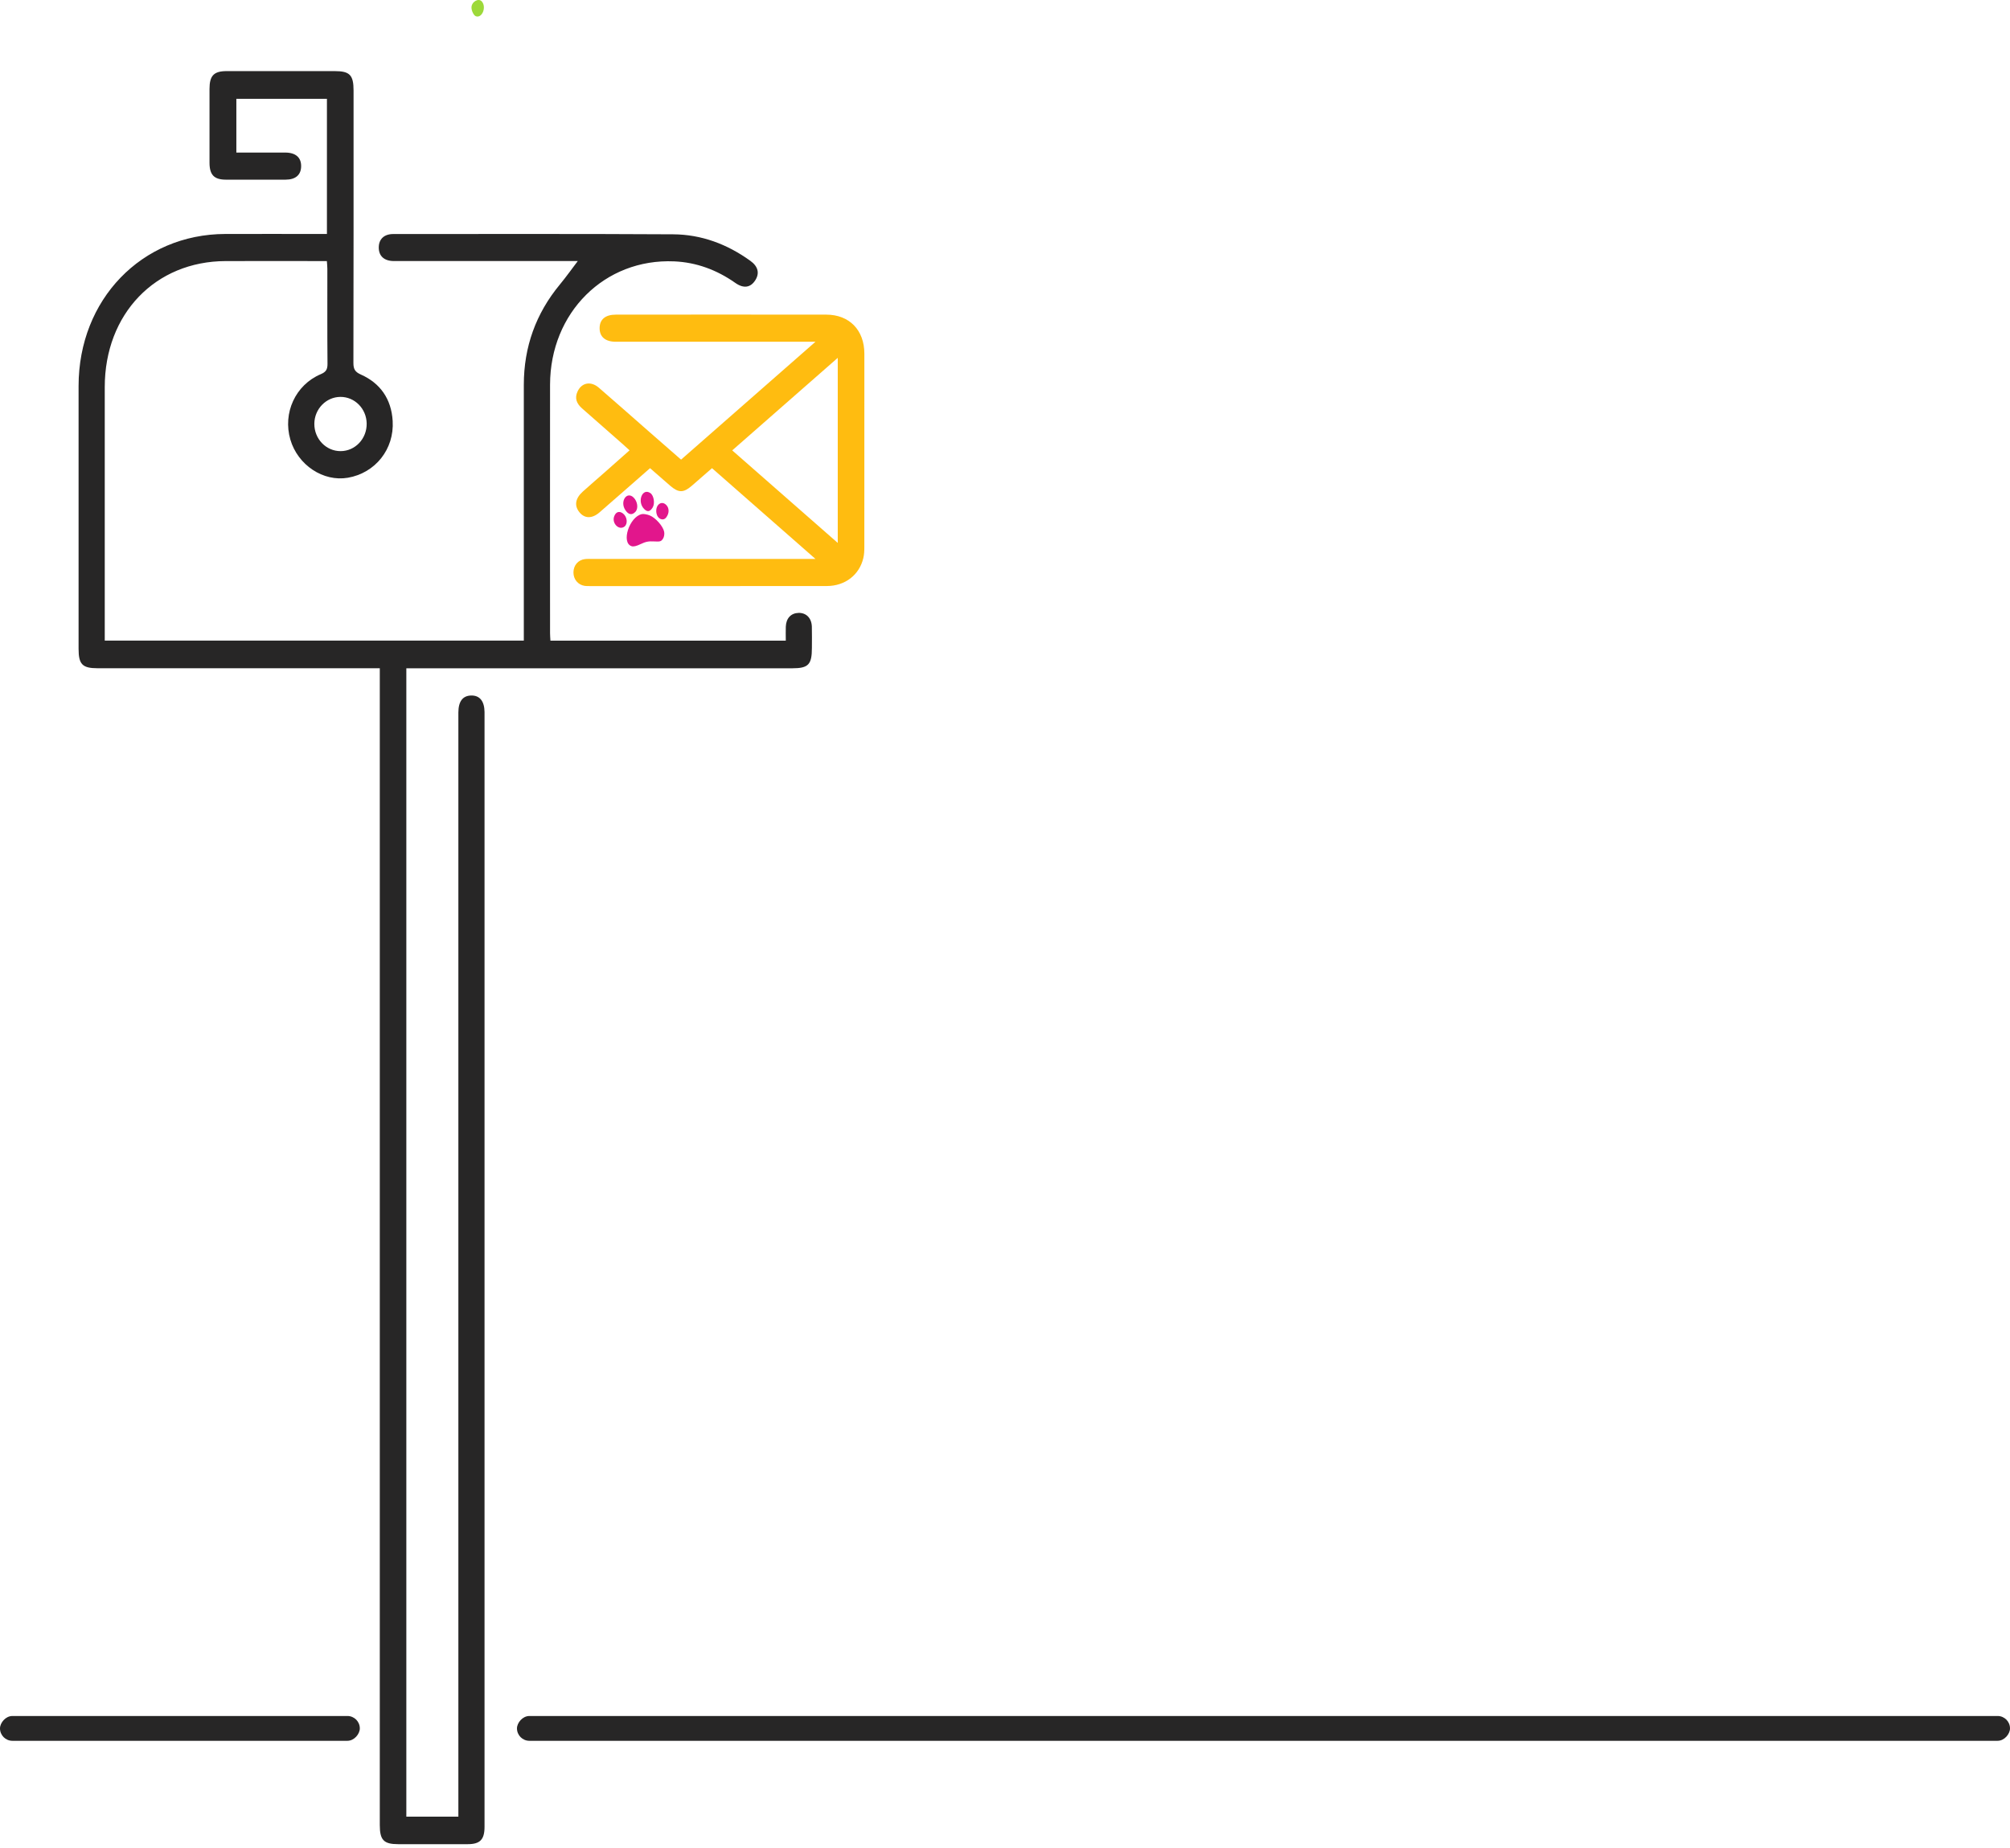 <svg width="486" height="447" viewBox="0 0 486 447" fill="none" xmlns="http://www.w3.org/2000/svg">
<rect width="361" height="6" rx="3" transform="matrix(-1 0 0 1 486 415)" fill="#272626"/>
<rect width="87" height="6" rx="3" transform="matrix(-1 0 0 1 87 415)" fill="#272626"/>
<path d="M110.823 439.346H98.248V161.621H100.532C130.873 161.621 161.22 161.621 191.562 161.621C195.458 161.621 196.309 160.733 196.309 156.688C196.309 154.978 196.346 153.268 196.298 151.558C196.235 149.47 194.939 148.171 193.063 148.226C191.255 148.281 190.082 149.519 190.002 151.536C189.96 152.621 189.997 153.707 189.997 154.934H133.088C133.056 154.326 132.998 153.729 132.998 153.137C132.998 133.098 132.966 113.065 132.998 93.027C133.03 75.581 146.213 62.481 163.017 63.21C168.409 63.446 173.32 65.276 177.797 68.423C179.806 69.837 181.471 69.563 182.607 67.798C183.707 66.099 183.316 64.443 181.434 63.084C175.825 59.034 169.577 56.704 162.758 56.666C140.198 56.54 117.637 56.595 95.082 56.6C92.862 56.6 91.582 57.844 91.582 59.861C91.582 61.938 92.893 63.133 95.272 63.133C109.782 63.144 124.297 63.133 138.807 63.133C139.495 63.133 140.187 63.133 140.874 63.133L140.108 62.591C138.522 64.679 137.005 66.822 135.345 68.839C129.578 75.822 126.655 83.884 126.655 93.076C126.655 112.84 126.655 132.605 126.655 152.364V154.929H25.328C25.328 154.162 25.328 153.427 25.328 152.698C25.328 133.005 25.322 113.306 25.328 93.613C25.333 75.915 37.544 63.188 54.57 63.139C62.673 63.111 70.782 63.139 79.033 63.139C79.081 63.835 79.15 64.427 79.15 65.013C79.155 72.67 79.118 80.333 79.187 87.99C79.197 89.371 78.801 89.963 77.553 90.495C71.427 93.093 68.335 99.873 70.201 106.296C72.003 112.479 78.156 116.568 84.124 115.537C90.726 114.397 95.362 108.642 94.944 101.796C94.622 96.491 91.952 92.67 87.248 90.577C85.873 89.963 85.445 89.3 85.451 87.765C85.503 65.814 85.488 43.862 85.488 21.911C85.488 18.14 84.573 17.197 80.936 17.197C72.23 17.197 63.524 17.197 54.813 17.197C51.71 17.197 50.663 18.282 50.658 21.5C50.648 27.447 50.642 33.399 50.658 39.346C50.663 42.295 51.773 43.44 54.612 43.451C59.428 43.468 64.243 43.468 69.059 43.451C71.48 43.44 72.78 42.3 72.812 40.234C72.849 38.096 71.506 36.907 68.974 36.896C65.084 36.88 61.193 36.896 57.149 36.896V23.895H79.049V56.584C78.388 56.584 77.696 56.584 77.004 56.584C69.482 56.584 61.965 56.562 54.443 56.584C34.24 56.649 19.016 72.435 19 93.334C18.984 114.534 19 135.735 19 156.93C19 160.668 19.925 161.61 23.588 161.61C45.488 161.61 67.388 161.61 89.288 161.61C90.065 161.61 90.842 161.61 91.831 161.61V163.978C91.831 179.16 91.831 426.197 91.831 441.38C91.831 445.008 92.787 446 96.282 446C101.89 446 107.493 446.011 113.102 446C116.083 445.995 117.156 444.882 117.156 441.796C117.167 429.283 117.156 184.91 117.156 172.397C117.156 172.331 117.156 172.26 117.156 172.194C117.124 169.569 115.998 168.171 113.947 168.204C111.896 168.237 110.845 169.607 110.829 172.298C110.813 174.282 110.829 176.266 110.829 178.245C110.829 187.201 110.829 428.017 110.829 436.973V439.335L110.823 439.346ZM82.311 95.986C85.773 95.97 88.601 98.831 88.659 102.416C88.717 106.088 85.895 109.091 82.364 109.102C78.832 109.119 75.973 106.132 76.004 102.47C76.036 98.908 78.864 96.003 82.311 95.986Z" fill="#272626"/>
<path d="M115.054 3.927C116.572 4.482 117.69 1.719 116.501 0.353C115.703 -0.563 114 0.437 114 1.822C114 2.639 114.553 3.744 115.054 3.927Z" fill="#9DD93A"/>
<path d="M197.175 82.651C186.09 92.375 175.439 101.72 164.677 111.158C162.071 108.884 159.56 106.691 157.049 104.493C152.968 100.92 148.909 97.313 144.807 93.772C142.883 92.112 140.689 92.512 139.674 94.617C138.855 96.316 139.457 97.642 140.742 98.771C143.961 101.599 147.185 104.427 150.399 107.261C150.949 107.743 151.483 108.237 152.223 108.905C150.098 110.791 148.068 112.594 146.028 114.392C144.32 115.899 142.587 117.374 140.9 118.903C139.087 120.542 138.823 122.306 140.092 123.874C141.355 125.436 143.147 125.485 144.96 123.912C148.998 120.41 153.011 116.869 157.176 113.224C158.841 114.677 160.432 116.091 162.044 117.472C164.085 119.221 165.258 119.221 167.283 117.472C168.853 116.118 170.407 114.748 172.156 113.224C180.36 120.426 188.543 127.601 197.175 135.176H194.654C177.569 135.176 160.485 135.176 143.395 135.176C142.735 135.176 142.069 135.132 141.418 135.214C139.774 135.422 138.67 136.732 138.654 138.415C138.638 140.081 139.732 141.43 141.355 141.687C141.741 141.748 142.143 141.737 142.539 141.737C161.669 141.737 180.799 141.753 199.929 141.726C204.343 141.72 207.795 139.029 208.746 134.962C208.947 134.113 208.989 133.203 208.989 132.326C209 116.732 209 101.139 208.995 85.546C208.995 79.834 205.379 76.102 199.786 76.091C182.834 76.069 165.877 76.08 148.924 76.091C146.366 76.091 144.997 77.242 144.981 79.341C144.965 81.446 146.345 82.646 148.877 82.651C164.249 82.662 179.615 82.651 194.987 82.651C195.51 82.651 196.039 82.651 197.17 82.651H197.175ZM202.562 131.301C193.945 123.742 185.583 116.409 177.046 108.922C185.599 101.424 193.961 94.085 202.562 86.543V131.301V131.301Z" fill="#FFBC10"/>
<path fill-rule="evenodd" clip-rule="evenodd" d="M157.258 119.255C158.108 119.848 158.407 121.777 157.8 122.743C157.15 123.777 156.54 123.882 155.754 123.097C153.971 121.318 155.31 117.896 157.258 119.255ZM153.207 120.335C154.185 121.311 154.387 123 153.621 123.797C152.791 124.66 151.942 124.495 151.182 123.325C149.836 121.255 151.568 118.698 153.207 120.335ZM161.135 122.166C161.85 122.925 161.829 124.162 161.083 125.138C160.352 126.093 159.001 125.532 158.733 124.161C158.345 122.174 159.914 120.87 161.135 122.166ZM150.646 124.193C151.659 124.978 151.845 126.697 150.988 127.35C149.664 128.359 147.869 126.555 148.51 124.858C148.922 123.767 149.76 123.506 150.646 124.193ZM157.115 124.659C158.55 125.246 160.325 127.264 160.588 128.608C160.698 129.175 160.567 129.913 160.283 130.319C159.836 130.958 159.611 131.023 158.118 130.939C156.808 130.866 156.126 131.002 154.92 131.577C153.854 132.085 153.183 132.242 152.716 132.094C150.124 131.272 152.164 124.949 155.221 124.329C155.62 124.248 156.473 124.396 157.115 124.659Z" fill="#E2168C"/>
</svg>
